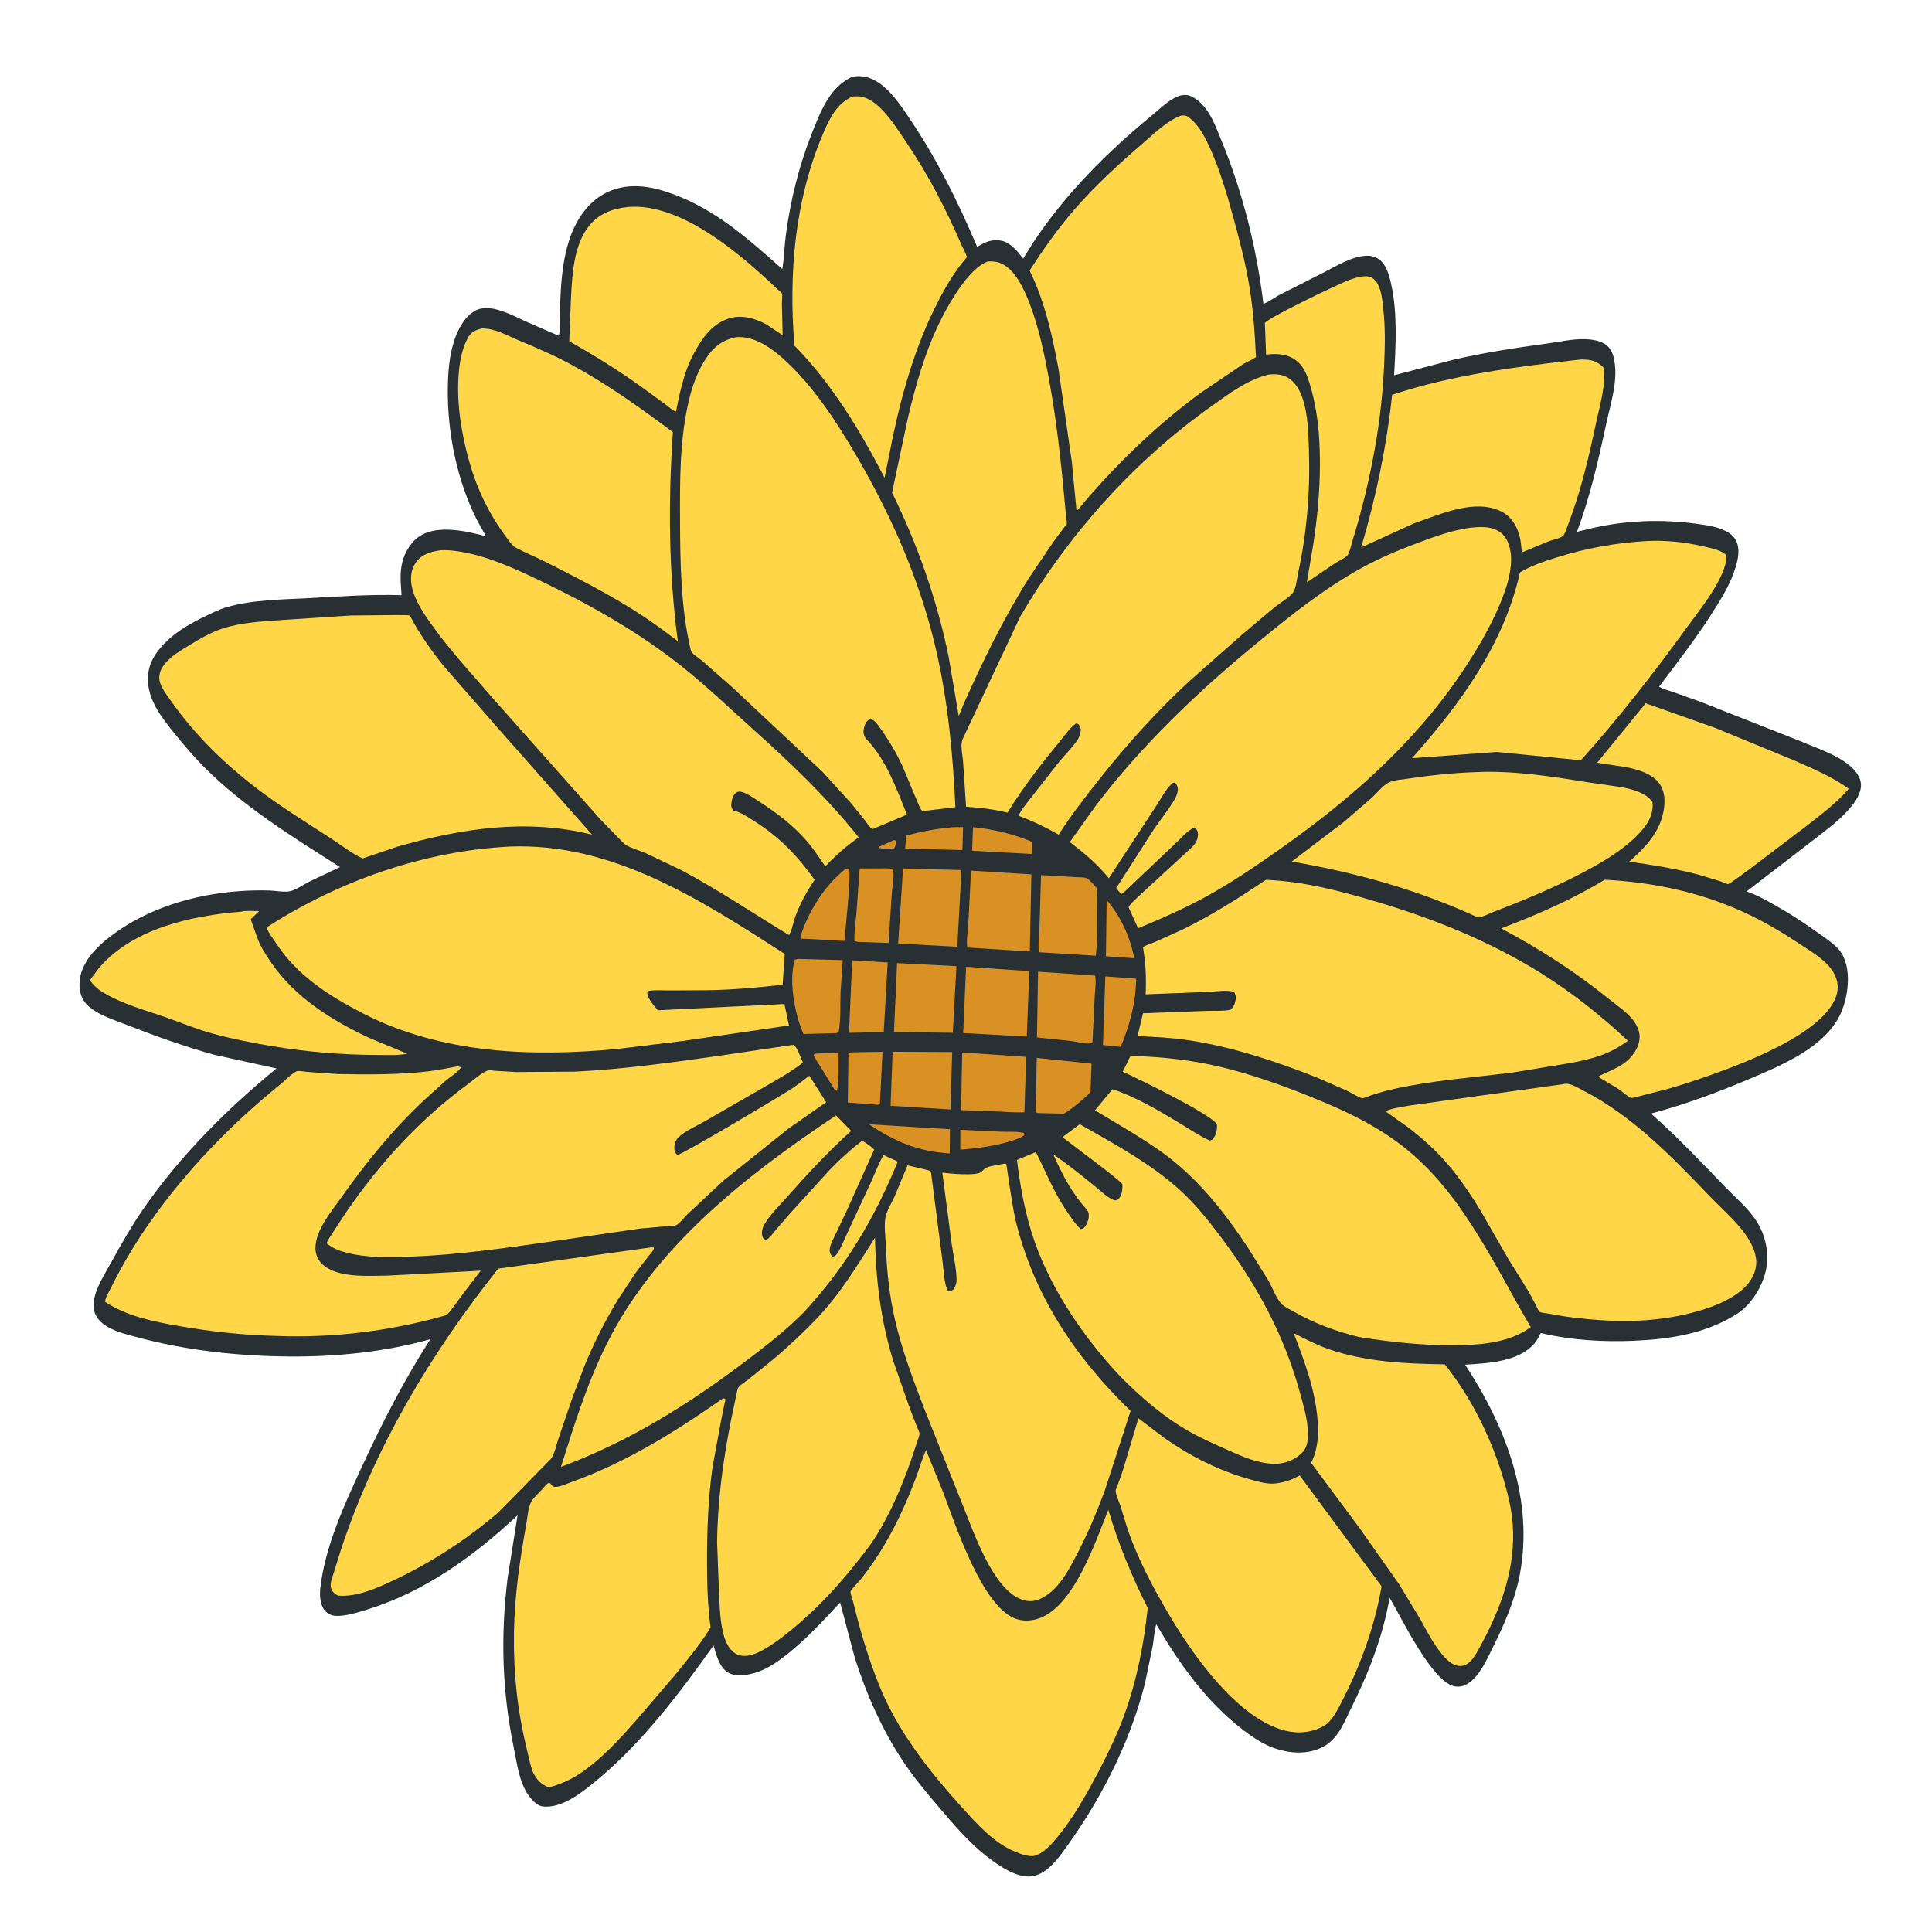 <?xml version="1.0" encoding="utf-8" ?>
<svg xmlns="http://www.w3.org/2000/svg" xmlns:xlink="http://www.w3.org/1999/xlink" width="100" height="100">
	<path fill="#293034" transform="matrix(0.1 0 0 0.1 4.76837e-07 -1.52588e-05)" d="M441.366 39.649C444.798 39.188 447.85 39.386 451.055 40.768C459.966 44.612 466.392 54.768 471.591 62.524C485.413 83.145 496.094 104.991 505.779 127.795C509.649 125.391 512.823 123.909 517.521 124.458C522.735 125.068 526.63 130.022 529.6 133.865L534.991 125.188C551.737 100.002 573.382 78.428 596.701 59.326C600.648 56.094 606.553 50.176 611.633 49.316C615.04 48.738 617.081 49.813 619.767 51.857C626.329 56.851 629.279 65.582 632.29 72.908C643.255 99.579 650.453 128.55 653.928 157.141C655.288 157.185 659.936 153.884 661.544 153.01L683.869 141.677C690.879 138.21 700.384 132.031 708.42 132.378C711.094 132.493 713.783 133.737 715.507 135.807C718.124 138.951 719.158 142.995 720.033 146.894C723.398 161.889 722.469 178.989 721.587 194.237L751.92 186.281C768.313 182.465 784.615 180.03 801.27 177.751C807.388 176.913 813.671 175.429 819.869 175.547C823.518 175.616 827.936 176.188 831.013 178.267C833.53 179.968 835.004 183.312 835.512 186.209L835.637 186.983C837.463 197.463 833.601 209.026 831.407 219.238C827.326 238.24 823.034 257.008 816.231 275.26L824.882 273.193C842.491 269.244 860.387 268.704 878.247 271.121C883.73 271.863 890.454 272.792 895.131 275.993C897.678 277.737 899.169 280.132 899.637 283.16C900.31 287.507 898.869 292.268 897.418 296.362C894.918 303.415 890.957 309.741 887.004 316.049C878.403 329.774 868.45 342.527 858.721 355.45C860.72 356.664 863.507 357.32 865.741 358.103L880.046 363.196L932.056 383.703C941.006 387.572 953.711 391.425 960.192 399.067C962.05 401.257 963.572 404.387 963.216 407.333C962.621 412.25 959.314 416.384 956.077 419.915C950.579 425.914 943.806 430.679 937.437 435.692L904.026 461.406C909.921 463.333 916.061 467.04 921.427 470.099C928.524 474.143 935.287 478.721 941.911 483.493C945.296 485.932 949.166 488.411 951.896 491.589C953.693 493.682 954.869 496.432 955.554 499.079C957.83 507.874 955.746 519.792 951.178 527.603C941.879 543.5 920.613 552.021 904.422 558.895C887.981 565.874 871.831 571.737 854.559 576.384C868.148 588.371 880.542 601.517 893.126 614.531C898.462 620.049 904.439 625.017 908.747 631.425C913.748 638.863 915.906 648.357 914.098 657.19C912.33 665.832 906.416 675.397 898.919 680.154C882.822 690.371 864.251 693.181 845.56 693.989C829.924 694.666 813.418 693.689 798.142 690.121L797.515 689.97C796.514 691.891 795.511 693.91 794.072 695.544C785.737 705.005 769.985 705.614 758.327 706.365C779.493 738.606 794.177 776.643 786.507 815.656C783.894 828.945 778.346 841.351 772.343 853.405C769.174 859.767 765.891 867.441 759.727 871.471C757.644 872.833 755.033 873.342 752.6 872.778C741.056 870.103 725.786 838.085 719.339 827.119L717.675 834.932C713.774 852.168 707.402 867.88 699.576 883.682C696.021 890.86 693.008 899.28 685.801 903.599C678.648 907.884 670.026 907.819 662.212 905.675C655.06 903.713 649.27 899.856 643.424 895.4C624.483 880.962 610.394 861.077 598.485 840.715C597.434 844.094 597.285 848.132 596.707 851.653L592.553 871.684C584.46 903.234 568.906 933.255 549.527 959.352C545.771 964.41 540.449 970.445 533.801 971.206C525.684 972.135 516.331 965.138 510.222 960.478C501.13 953.265 493.489 944.212 485.993 935.41C479.212 927.448 472.574 919.515 466.84 910.747C456.268 894.581 448.285 876.603 442.482 858.209L434.849 829.497C426.321 838.586 417.77 847.943 408.031 855.764C403.421 859.467 398.177 863.245 392.57 865.266C388.043 866.897 381.438 868.255 376.993 865.803C372.386 863.262 370.7 856.382 369.311 851.697C352.089 875.97 332.722 901.546 309.763 920.731C302.42 926.868 291.12 936.372 280.793 935.005C278.042 934.64 275.455 931.842 273.865 929.688C268.698 922.682 267.706 913.196 265.98 904.892C259.877 875.53 259.085 847.147 262.655 817.383L267.891 784.289L267.375 784.771C245.169 805.502 219.949 823.728 190.677 832.906C185.748 834.451 178.607 836.755 173.434 836.341C171.153 836.159 169.248 835.039 167.851 833.252C165.564 830.327 165.413 825.26 165.826 821.734C168.344 800.239 178.133 779.08 187.138 759.572C197.668 736.761 209.144 714.293 222.767 693.166C199.36 699.779 174.138 702.309 149.876 702.124C123.529 701.924 96.455 699.041 70.988 692.154C64.654 690.442 56.139 688.524 51.514 683.518C49.154 680.965 48.144 677.898 48.446 674.448C49.094 667.058 54.409 659.203 57.932 652.754C63.247 643.022 68.814 633.375 75.187 624.29C93.881 597.639 117.957 573.543 143.125 553.039L110.84 545.943C95.672 541.724 80.782 536.389 66.118 530.674C60.574 528.513 54.507 526.571 49.423 523.472C46.631 521.77 44.25 519.731 42.708 516.812C40.696 513.002 40.747 507.239 42.142 503.215C44.941 495.142 50.81 489.53 57.459 484.46C76.383 470.029 100.551 462.94 124.053 461.248C129.138 460.882 134.308 460.767 139.404 460.911C142.533 461 147.067 461.944 150.055 461.315C153.253 460.641 157.374 457.706 160.337 456.211L175.978 448.791C151.392 433.175 125.968 417.524 105.358 396.726C100.369 391.692 95.783 386.334 91.306 380.844C84.375 372.346 76.414 362.744 76.542 351.179C76.631 343.124 80.972 336.943 86.596 331.583C92.259 326.187 99.322 322.308 106.312 318.921C109.832 317.216 113.473 315.383 117.24 314.29C130.771 310.365 145.721 310.368 159.716 309.587C175.797 308.69 191.713 307.595 207.844 308.058C207.481 302.244 206.797 296.647 208.264 290.906C209.678 285.374 213.139 279.748 218.228 276.905C227.6 271.668 241.859 274.985 251.551 277.587L246.749 268.915C236.487 248.357 231.58 224.217 231.788 201.318C231.866 192.761 232.522 183.945 235.276 175.784C237.235 169.981 241.021 162.939 246.955 160.356C254.692 156.988 266.446 163.898 273.446 166.961L289.179 173.782C290.011 172.029 289.532 167.106 289.616 164.973C290.368 145.826 290.506 122.727 303.904 107.452C309.817 100.709 317.501 96.996 326.438 96.424C333.75 95.956 341.317 97.872 348.141 100.37C370.486 108.547 387.41 123.736 404.916 139.258C405.891 133.341 405.994 127.163 406.81 121.177C409.225 103.452 413.626 85.574 420.243 68.951C424.684 57.796 429.596 44.702 441.366 39.649Z"/>
	<path fill="#DA9124" transform="matrix(0.1 0 0 0.1 4.76837e-07 -1.52588e-05)" d="M462.788 434.814L463.649 435.242C463.506 436.78 463.739 438.072 462.646 439.204L456.299 439.172L454.641 438.884L454.877 438.329L462.788 434.814Z"/>
	<path fill="#DA9124" transform="matrix(0.1 0 0 0.1 4.76837e-07 -1.52588e-05)" d="M426.044 545.125L434.051 544.948C433.984 548.386 434.385 562.705 432.998 564.697L431.807 563.704L421.054 546.308L421.631 545.415L426.044 545.125Z"/>
	<path fill="#DA9124" transform="matrix(0.1 0 0 0.1 4.76837e-07 -1.52588e-05)" d="M497.072 584.791L518.311 585.755C521.71 585.904 525.551 585.575 528.873 586.2C530.082 586.428 529.619 586.149 530.334 587.158C529.16 588.737 527.105 589.192 525.305 589.952C515.826 593.074 506.918 594.284 497.029 595.058L497.072 584.791Z"/>
	<path fill="#DA9124" transform="matrix(0.1 0 0 0.1 4.76837e-07 -1.52588e-05)" d="M572.815 465.861C580.03 474.171 585.09 485.183 587.053 495.978L572.422 494.988L572.815 465.861Z"/>
	<path fill="#DA9124" transform="matrix(0.1 0 0 0.1 4.76837e-07 -1.52588e-05)" d="M491.032 428.42C493.2 427.97 496.226 428.215 498.482 428.134L498.135 440.005L478.638 439.476L468.508 439.262L469.061 432.517C476.337 430.492 483.515 429.147 491.032 428.42Z"/>
	<path fill="#DA9124" transform="matrix(0.1 0 0 0.1 4.76837e-07 -1.52588e-05)" d="M503.618 428.137C514.426 429.285 524.105 431.531 534.185 435.709L534.062 442.017L503.161 440.366L503.618 428.137Z"/>
	<path fill="#DA9124" transform="matrix(0.1 0 0 0.1 4.76837e-07 -1.52588e-05)" d="M449.841 581.943L491.689 584.488L491.558 597.014C475.371 596.046 463.148 590.928 449.841 581.943Z"/>
	<path fill="#DA9124" transform="matrix(0.1 0 0 0.1 4.76837e-07 -1.52588e-05)" d="M440.617 544.689L456.792 544.404L455.453 571.264L454.346 571.827L438.834 570.659L439.155 545.095L440.617 544.689Z"/>
	<path fill="#DA9124" transform="matrix(0.1 0 0 0.1 4.76837e-07 -1.52588e-05)" d="M572.104 505.395L588.035 506.532C588.038 517.658 585.381 527.844 581.546 538.228L580.042 541.844L570.889 540.901L572.104 505.395Z"/>
	<path fill="#DA9124" transform="matrix(0.1 0 0 0.1 4.76837e-07 -1.52588e-05)" d="M437.337 449.951C438.27 449.662 438.527 449.647 439.453 449.739C440.613 452.061 437.507 482.436 437.069 487.037L416.873 485.908L414.795 485.905L414.205 485.107C418.273 471.937 426.6 458.682 437.337 449.951Z"/>
	<path fill="#DA9124" transform="matrix(0.1 0 0 0.1 4.76837e-07 -1.52588e-05)" d="M441.112 497.084L459.469 498.17L457.412 534.208L439.436 534.582L441.112 497.084Z"/>
	<path fill="#DA9124" transform="matrix(0.1 0 0 0.1 4.76837e-07 -1.52588e-05)" d="M458.833 449.467C460.015 449.493 461.013 449.503 462.158 449.831C463.019 453.357 461.851 458.945 461.581 462.619L459.94 488.101L447.128 487.617C445.684 487.568 443.363 487.788 442.226 486.891C442.081 482.146 442.91 477.057 443.323 472.31L444.962 449.533L458.833 449.467Z"/>
	<path fill="#DA9124" transform="matrix(0.1 0 0 0.1 4.76837e-07 -1.52588e-05)" d="M536.618 547.563L564.981 550.544L564.457 565.252C562.463 567.472 560.182 569.319 557.894 571.224C555.547 573.025 553.22 575.06 550.599 576.443L540.749 576.177C539.242 576.135 537.445 576.327 536.04 575.766L536.618 547.563Z"/>
	<path fill="#DA9124" transform="matrix(0.1 0 0 0.1 4.76837e-07 -1.52588e-05)" d="M462.03 544.379L492.861 544.533L491.938 574.255L460.971 572.354L462.03 544.379Z"/>
	<path fill="#DA9124" transform="matrix(0.1 0 0 0.1 4.76837e-07 -1.52588e-05)" d="M413.162 496.338L436.213 496.96L435.084 513.305C434.828 520.075 435.278 527.509 434.099 534.162L432.861 534.737L415.867 535.203C411.275 524.596 408.209 508.201 411.317 496.76L413.162 496.338Z"/>
	<path fill="#DA9124" transform="matrix(0.1 0 0 0.1 4.76837e-07 -1.52588e-05)" d="M498.039 544.777L531.13 547.02L530.243 575.669C526.303 575.945 522.204 575.539 518.255 575.389L497.45 574.595L498.039 544.777Z"/>
	<path fill="#DA9124" transform="matrix(0.1 0 0 0.1 4.76837e-07 -1.52588e-05)" d="M537.299 502.94L566.818 504.981C567.467 508.12 566.761 512.54 566.617 515.78L565.466 539.307C565.125 539.545 564.85 539.94 564.442 540.023C562.139 540.493 557.154 539.177 554.709 538.861L536.73 536.956L537.299 502.94Z"/>
	<path fill="#DA9124" transform="matrix(0.1 0 0 0.1 4.76837e-07 -1.52588e-05)" d="M464.334 498.512L495.06 500.086L493.162 534.56L462.726 534.167L464.334 498.512Z"/>
	<path fill="#DA9124" transform="matrix(0.1 0 0 0.1 4.76837e-07 -1.52588e-05)" d="M500.048 500.413L532.754 502.673L531.461 536.528L498.529 534.699L500.048 500.413Z"/>
	<path fill="#DA9124" transform="matrix(0.1 0 0 0.1 4.76837e-07 -1.52588e-05)" d="M538.837 452.958L556.342 454.008C557.944 454.127 560.743 453.968 562.228 454.464C563.885 455.019 566.404 458.364 567.642 459.671C568.196 463.786 567.869 468.288 567.865 472.452C567.857 479.842 567.976 487.332 567.216 494.69L537.924 492.875C537.089 489.463 537.906 484.31 538.005 480.737L538.837 452.958Z"/>
	<path fill="#DA9124" transform="matrix(0.1 0 0 0.1 4.76837e-07 -1.52588e-05)" d="M467.43 449.532L497.643 450.338L495.501 490.06L464.887 488.376L467.43 449.532Z"/>
	<path fill="#DA9124" transform="matrix(0.1 0 0 0.1 4.76837e-07 -1.52588e-05)" d="M502.61 450.64L533.848 452.575L533.028 491.943L531.937 492.432L500.666 490.435C500.122 486.446 501.004 481.46 501.234 477.415L502.61 450.64Z"/>
	<path fill="#FED647" transform="matrix(0.1 0 0 0.1 4.76837e-07 -1.52588e-05)" d="M704.051 143.19C705.388 143.087 706.941 142.86 708.263 143.114C709.948 143.438 711.462 144.547 712.431 145.929C715.191 149.866 715.518 155.785 716.033 160.4C717.065 169.655 716.874 178.926 716.466 188.216C715.828 202.764 714.262 217.206 711.731 231.546C708.894 247.627 705.009 263.827 700.187 279.434C699.516 281.605 698.7 285.67 697.439 287.489C696.707 288.546 692.268 290.727 690.918 291.584L676.433 301.402L678.71 287.972C682.304 267.481 684.165 246.041 682.689 225.263C682.058 216.398 680.558 207.417 677.976 198.906C676.588 194.332 675.115 190.026 671.263 186.89C666.595 183.091 661 182.91 655.325 183.547L654.702 167.156C657.114 164.085 691.164 147.867 696.924 145.473C699.235 144.512 701.634 143.828 704.051 143.19Z"/>
	<path fill="#FED647" transform="matrix(0.1 0 0 0.1 4.76837e-07 -1.52588e-05)" d="M124.828 471.883C127.112 471.172 131.61 471.651 134.14 471.569L129.77 475.812L132.977 484.902C134.759 489.848 137.25 493.658 140.175 497.961C152.581 516.214 171.723 528.201 191.428 537.354L210.839 545.413C205.967 546.363 200.454 546.05 195.493 546.04C176.917 546.006 158.476 544.44 140.149 541.368C130 539.698 119.864 537.649 109.938 534.939C102.036 532.782 94.672 529.687 86.983 526.974C75.678 522.985 63.313 519.79 53.037 513.492C50.289 511.807 48.441 509.873 46.464 507.383L51.298 500.953C68.775 480.536 99.222 473.92 124.828 471.883Z"/>
	<path fill="#FED647" transform="matrix(0.1 0 0 0.1 4.76837e-07 -1.52588e-05)" d="M851.792 364.012L887.604 376.702L928.504 393.519C938.512 397.978 947.965 401.801 956.924 408.261C950.604 415.659 942.893 421.371 935.276 427.334L906.005 449.545C904.562 450.569 895.229 457.554 894.554 457.585C893.831 457.619 891.433 456.486 890.592 456.205L878.752 452.624C867.048 449.555 855.242 447.696 843.273 446.003C850.674 439.405 857.626 432.519 860.386 422.683C861.846 417.481 862.369 411.087 859.362 406.284C853.44 396.826 836.502 396.713 826.686 394.786L851.792 364.012Z"/>
	<path fill="#FED647" transform="matrix(0.1 0 0 0.1 4.76837e-07 -1.52588e-05)" d="M325.044 107.12L327.463 107.004C354.371 106.401 383.956 132.163 402.444 149.729C402.873 150.136 404.594 151.523 404.713 151.898C405.083 153.06 404.701 155.784 404.715 157.122L405.088 173.526L396.542 167.843C390.613 164.679 383.689 162.694 377.055 164.899C367.463 168.087 362.231 176.856 357.91 185.347C353.781 193.837 351.74 203.806 349.885 213.011C348.153 212.555 346.092 210.547 344.631 209.473L332.433 200.563C320.235 191.787 307.717 184.036 294.638 176.664L295.5 154.825C296.143 142.522 296.8 127.128 304.782 117.058C309.952 110.537 316.982 107.988 325.044 107.12Z"/>
	<path fill="#FED647" transform="matrix(0.1 0 0 0.1 4.76837e-07 -1.52588e-05)" d="M816.714 186.234L818.359 186.091C823.185 186.012 826.26 186.712 829.872 190.058C831.33 199.428 828.273 208.778 826.336 217.893C822.51 235.897 818.366 253.987 811.753 271.205C811.258 272.493 809.876 276.928 808.782 277.61C806.969 278.739 803.692 279.393 801.622 280.163L787.693 285.931C787.406 282.899 787.195 279.764 786.344 276.827C784.899 271.841 782.025 267.281 777.291 264.856C763.505 257.792 745.201 266.283 731.821 270.922L704.566 283.339C712.214 257.34 717.676 231.31 720.564 204.353C751.432 194.101 784.51 189.863 816.714 186.234Z"/>
	<path fill="#FED647" transform="matrix(0.1 0 0 0.1 4.76837e-07 -1.52588e-05)" d="M764.018 399.638C783.734 398.74 803.465 401.982 822.843 405.045L839.28 407.444C844.752 408.496 851.993 410.27 855.312 415.132C855.59 417.564 855.343 419.633 854.575 421.967C853.221 426.084 850.119 429.699 847.093 432.71C838.887 440.876 828.367 446.883 818.158 452.218C803.672 459.789 788.494 466.066 773.24 471.906C771.126 472.715 767.541 474.649 765.381 474.799C764.949 474.83 763.793 474.301 763.324 474.153C733.336 460.365 701.029 451.514 668.597 445.941L695.31 425.661L709.896 413.073C712.476 410.72 715.987 406.288 719.045 404.922C721.898 403.649 726.245 403.424 729.348 402.958C741.014 401.209 752.235 400.042 764.018 399.638Z"/>
	<path fill="#FED647" transform="matrix(0.1 0 0 0.1 4.76837e-07 -1.52588e-05)" d="M852.894 280.003C862.091 279.598 871.776 280.521 880.736 282.618C884.068 283.398 891.765 284.671 893.59 287.598C893.942 298.476 879.217 316.338 872.757 325.258C855.699 348.811 837.697 371.864 818.271 393.524L774.716 389.215L730.866 392.432C755.829 364.38 778.378 333.576 786.732 296.264C792.368 292.849 799.451 290.478 805.744 288.514C821.246 283.677 836.687 280.879 852.894 280.003Z"/>
	<path fill="#FED647" transform="matrix(0.1 0 0 0.1 4.76837e-07 -1.52588e-05)" d="M441.464 49.926C442.86 49.832 444.393 49.808 445.773 50.049C455.418 51.73 464.028 66.154 469.131 73.678C480.485 90.422 489.762 108.494 497.788 127.037C498.331 128.292 500.403 131.932 500.409 133.14C500.41 133.269 498.357 135.595 498.028 136.013C492.307 143.278 487.771 151.438 483.7 159.72C471.906 183.711 465.051 210.269 460.055 236.434L457.859 247.326C445.195 222.864 430.6 198.631 411.196 178.89C408.151 141.989 411.283 104.135 425.796 69.703C429.128 61.798 433.057 53.317 441.464 49.926Z"/>
	<path fill="#FED647" transform="matrix(0.1 0 0 0.1 4.76837e-07 -1.52588e-05)" d="M830.553 455.355C855.812 456.604 880.906 461.989 903.844 472.734C913.862 477.427 923.398 483.16 932.597 489.285C939.148 493.648 947.738 498.541 950.439 506.416C951.889 510.641 951.174 514.691 949.128 518.568C938.621 538.469 893.35 554.008 871.794 561.063L862.982 563.695L848.473 567.386C847.543 567.594 845.301 568.391 844.427 568.272C843.023 568.08 839.192 564.657 837.872 563.77L827.058 557.249C834.314 553.601 841.598 551.716 846.233 544.346C848.233 541.166 849.299 537.476 848.272 533.768C846.26 526.504 838.635 521.817 833.069 517.302C815.496 503.047 796.953 491.173 776.989 480.532C795.289 473.611 813.828 465.562 830.553 455.355Z"/>
	<path fill="#FED647" transform="matrix(0.1 0 0 0.1 4.76837e-07 -1.52588e-05)" d="M669.608 690.032C675.521 693.045 681.362 696.105 687.645 698.295C706.757 704.956 727.76 705.905 747.821 706.171C761.473 723.338 771.796 744.175 778.076 765.132C780.374 772.8 782.392 780.885 782.974 788.895C784.579 810.96 777.33 831.327 767.05 850.481C765.242 853.752 763.135 858.348 760.201 860.669C758.687 861.867 756.823 862.53 754.883 862.267C751.044 861.745 747.661 857.926 745.383 855.003C741.35 849.828 738.375 843.894 735.186 838.188L724.17 820.012L703.982 791.307L678.645 757.194L679.334 755.683C682.118 749.418 682.498 742.695 682.052 735.928C681 720.001 675.293 704.797 669.608 690.032Z"/>
	<path fill="#FED647" transform="matrix(0.1 0 0 0.1 4.76837e-07 -1.52588e-05)" d="M249.321 170.03C256.061 169.795 262.512 173.687 268.555 176.211C277.874 180.104 286.883 183.944 295.778 188.775C314.331 198.851 331.381 211.067 348.285 223.652C345.824 259.679 346.074 296.025 350.839 331.879L343.717 326.568C324.706 312.278 303.29 301.439 282.15 290.727C277.155 288.196 271.845 286.117 266.947 283.447C264.784 282.269 262.915 279.186 261.475 277.235C252.831 265.526 246.67 252.549 242.768 238.537C238.608 223.597 236.044 207.408 237.55 191.905C238.119 186.042 239.515 179.236 242.592 174.161C244.128 171.628 246.581 170.724 249.321 170.03Z"/>
	<path fill="#FED647" transform="matrix(0.1 0 0 0.1 4.76837e-07 -1.52588e-05)" d="M432.755 577.349L440.572 585.343C428.437 596.226 417.422 608.23 406.606 620.406C402.95 624.521 397.881 629.481 395.327 634.352C394.469 635.989 394.001 638.461 394.702 640.229C395.139 641.329 395.48 641.412 396.484 641.846C398.403 640.81 399.701 638.833 401.083 637.177L408.047 629.056L429.28 605.735C434.586 600.161 440.184 595.083 446.295 590.406C448.274 591.797 450.9 593.227 452.469 595.052L438.004 627.247L432.343 639.109C431.309 641.271 429.911 643.741 429.524 646.124C429.193 648.163 429.763 649.065 430.908 650.605C432.13 650.095 432.576 649.918 433.357 648.784C435.432 645.77 436.889 641.764 438.489 638.428L450.991 611.487C453.039 606.986 454.804 602.116 457.293 597.855L464.706 601.243C452.615 630.629 437.921 655.475 416.337 678.95C406.693 688.732 395.906 697.046 384.955 705.301C355.452 727.54 325.103 746.308 290.349 759.256C297.196 737.482 303.896 716.017 314.101 695.503C339.185 645.081 386.741 607.916 432.755 577.349Z"/>
	<path fill="#FED647" transform="matrix(0.1 0 0 0.1 4.76837e-07 -1.52588e-05)" d="M511.306 135.326C513.883 135.159 516.09 135.382 518.474 136.475C525.675 139.775 530.388 150.42 533.025 157.357C537.719 169.704 540.47 182.816 542.857 195.775C546.698 216.635 549.094 237.78 550.998 258.9L551.825 267.774C551.904 268.604 552.326 270.49 552.149 271.17C552.046 271.563 550.906 272.808 550.647 273.15L545.355 280.298L532.709 298.955C519.516 319.92 508.806 341.915 498.72 364.502L496.236 370.641L491.034 339.977C484.908 310.265 475.076 282.171 461.72 254.963L470.203 215.107C474.073 199.19 478.574 183.114 485.644 168.288C490.261 158.607 500.956 139.021 511.306 135.326Z"/>
	<path fill="#FED647" transform="matrix(0.1 0 0 0.1 4.76837e-07 -1.52588e-05)" d="M336.279 645.739C337.205 645.562 337.621 645.607 338.528 645.752C338.391 647.335 336.825 648.724 335.822 649.97L328.867 658.997L319.873 672.606C313.171 683.632 307.337 695.25 302.439 707.19L296.143 723.831L288.909 745.077C287.898 748.045 286.999 752.861 285.035 755.241L257.677 783.058C241.195 797.103 222.716 809.112 203.084 818.258C194.506 822.254 184.618 826.669 174.965 825.894L173.819 825.202C172.345 824.197 171.476 823.108 171.192 821.311C170.869 819.266 171.943 816.721 172.519 814.769L176.584 801.782C194.146 748.807 223.237 700.164 257.882 656.653L336.279 645.739Z"/>
	<path fill="#FED647" transform="matrix(0.1 0 0 0.1 4.76837e-07 -1.52588e-05)" d="M589.247 734.091L602.455 744.137C615.684 753.489 630.485 761.061 646.116 765.45C650.395 766.652 655.618 768.37 660.087 767.831L660.889 767.723C665.441 767.149 668.732 765.836 672.745 763.714L715.119 821.093C711.278 842.866 703.93 862.74 693.721 882.319C691.781 886.006 689.051 891.167 685.36 893.275C679.227 896.778 671.922 897.503 665.137 895.767C640.797 889.538 618.287 857.85 605.858 837.019C598.481 824.656 591.54 811.836 586.202 798.446C583.766 792.335 581.908 785.955 579.989 779.666C579.333 777.514 577.474 773.677 577.448 771.609C577.44 771.037 578.115 769.753 578.343 769.117L581.293 760.773L589.247 734.091Z"/>
	<path fill="#FED647" transform="matrix(0.1 0 0 0.1 4.76837e-07 -1.52588e-05)" d="M452.891 640.619C453.323 662.506 455.891 683.628 462.406 704.59L471.202 729.736L474.7 738.729C474.986 739.46 475.892 741.107 475.921 741.841C475.972 743.134 475.105 745.1 474.708 746.329L471.368 756.323C466.675 769.64 461.017 782.905 453.552 794.93C450.142 800.423 445.912 805.597 441.87 810.638C432.311 822.56 421.85 833.572 410.022 843.273C404.543 847.767 398.654 852.315 392.252 855.382C391.063 855.95 389.773 856.358 388.494 856.672C385.86 857.317 382.948 857.295 380.624 855.823C376.855 853.435 375.138 848.911 374.175 844.727C372.399 837.006 372.401 828.807 372.031 820.932L371.166 798.29C371.415 776.498 374.341 755.111 378.642 733.783L380.999 722.591C381.291 721.35 381.518 719.481 382.045 718.351C382.572 717.22 386.137 714.931 387.22 714.09L400.738 703.193C408.357 696.686 415.688 689.874 422.615 682.632C434.844 669.846 443.463 655.385 452.891 640.619Z"/>
	<path fill="#FED647" transform="matrix(0.1 0 0 0.1 4.76837e-07 -1.52588e-05)" d="M558.864 581.885C576.763 592.146 595.366 602.019 610.736 615.984C618.947 623.445 625.697 631.972 632.329 640.826C650.572 665.177 664.627 690.966 672.729 720.394C674.593 727.167 676.684 733.953 676.956 741.02C677.094 744.625 676.84 749.018 674.181 751.709C670.254 755.683 664.93 757.774 659.353 757.673C651.022 757.523 642.633 753.752 635.185 750.395C628.452 747.361 621.585 744.422 615.184 740.732C601.683 732.947 590.587 723.29 579.67 712.253C561.318 692.687 544.441 668.147 535.559 642.801C530.753 629.085 528.116 614.795 526.385 600.397L536.154 596.285C541.545 607.091 545.822 617.923 552.81 627.93C554.793 630.769 556.753 633.814 559.326 636.146L560.546 635.986C561.601 634.979 562.233 634.209 562.782 632.836C563.437 631.195 563.812 629.475 563.392 627.722C563.093 626.471 561.447 624.899 560.632 623.917C558.681 621.567 556.856 619.082 555.167 616.539C551.226 610.606 548.12 603.988 545.163 597.52C552.495 602.439 559.405 608.14 566.315 613.63C568.793 615.599 574.092 620.831 577.17 621.28C577.855 621.38 578.492 620.921 578.976 620.487C580.854 618.804 580.965 615.312 580.997 613.037C580.071 611.036 554.023 591.828 549.887 588.596L558.864 581.885Z"/>
	<path fill="#FED647" transform="matrix(0.1 0 0 0.1 4.76837e-07 -1.52588e-05)" d="M808.898 561.196C809.407 560.962 810.391 560.945 810.935 560.954C813.588 560.998 817.556 563.485 819.894 564.694C845.064 577.714 865.1 598.508 884.494 618.704C889.45 623.864 894.866 628.731 899.591 634.081C904.34 639.458 909.686 647.258 908.977 654.757C908.475 660.07 905.251 664.746 901.195 668.038C894.833 673.202 887.043 676.255 879.251 678.531C859.704 684.241 839.321 684.719 819.219 682.498C813.16 681.94 807.03 681.02 801.058 679.855C800.339 679.715 797.378 679.401 796.905 679.016C796.206 678.448 795.447 676.472 795.033 675.652L791.327 668.737L780.615 651.474L765.939 625.961C761.548 618.809 756.868 611.85 751.608 605.304C744.894 596.95 737.02 589.716 728.487 583.246L717.073 575.182C720.864 573.466 725.896 572.93 729.98 572.175L765.973 567.146L808.898 561.196Z"/>
	<path fill="#FED647" transform="matrix(0.1 0 0 0.1 4.76837e-07 -1.52588e-05)" d="M611.341 59.815C613.772 59.623 614.379 59.889 616.322 61.532C621.076 65.553 624.183 71.877 626.66 77.47C631.41 88.194 634.761 99.452 637.872 110.741C641.216 122.88 644.402 134.85 646.518 147.276C648.089 156.5 648.981 165.9 649.576 175.234L649.95 182.605C649.971 183.069 650.189 184.379 650.043 184.729C649.954 184.943 649.73 185.076 649.538 185.205C647.607 186.504 645.177 187.386 643.145 188.657L621.486 203.33C600.241 218.88 581.165 237.089 563.812 256.853L557.232 264.63L554.78 239.108L547.83 190.76C544.676 173.541 540.697 155.787 532.901 140.02C540.055 128.994 547.484 118.388 556.113 108.445C567.036 95.859 579.061 84.927 591.657 74.069C597.664 68.891 603.837 62.66 611.341 59.815Z"/>
	<path fill="#FED647" transform="matrix(0.1 0 0 0.1 4.76837e-07 -1.52588e-05)" d="M374.123 723.877L374.926 723.801C375.1 723.989 375.395 724.115 375.448 724.365C375.538 724.795 374.923 726.875 374.81 727.422L373.095 735.994L368.772 759.521C366.53 775.713 365.915 792.256 365.952 808.59C365.977 819.912 366.258 831.134 367.794 842.372C362.519 851.134 355.515 859.38 349.09 867.338L328.246 891.64C320.379 900.462 312.17 909.375 302.563 916.341C296.738 920.565 290.902 923.372 283.954 925.172C279.727 923.339 277.998 921.358 275.86 917.349C274.288 913.215 273.528 908.812 272.489 904.528C267.647 884.573 265.694 865.18 266.036 844.666C266.348 826.006 269.055 807.4 272.374 789.072C272.97 785.779 273.349 780.054 275.033 777.177C276.313 774.991 278.914 772.722 280.648 770.841C281.463 769.957 282.474 768.535 283.447 767.863C285.138 766.696 285.264 769.334 286.844 769.579C289.325 769.962 294.123 767.689 296.474 766.841C324.383 756.781 349.941 740.817 374.123 723.877Z"/>
	<path fill="#FED647" transform="matrix(0.1 0 0 0.1 4.76837e-07 -1.52588e-05)" d="M236.498 552.002C237.552 551.998 237.651 552.021 238.518 552.49C237.712 554.465 232.518 557.802 230.683 559.351L219.518 569.442C203.183 584.717 189.314 601.878 176.46 620.117C171.284 627.46 163.184 636.754 163.279 646.24C163.312 649.442 164.667 652.406 167.05 654.541C175.104 661.759 190.941 660.281 200.877 660.248L248.807 657.71L238.715 670.924C236.294 674.218 234.008 677.722 231.183 680.686C202.546 688.879 172.962 692.626 143.188 691.489C126.449 691.093 109.626 689.32 93.131 686.44C79.803 684.113 65.726 681.405 54.309 673.781C54.642 671.411 56.607 668.274 57.701 666.056C63.624 654.043 70.579 642.565 78.308 631.633C96.749 605.553 119.858 581.683 144.688 561.617C147.18 559.603 150.741 555.821 153.515 554.504C154.447 554.061 157.876 554.712 159.044 554.816L174.826 555.917C190.217 556.231 205.967 556.302 221.27 554.577C226.385 554 231.427 552.876 236.498 552.002Z"/>
	<path fill="#FED647" transform="matrix(0.1 0 0 0.1 4.76837e-07 -1.52588e-05)" d="M519.952 602.295C520.258 602.399 520.612 602.412 520.87 602.608C520.886 602.62 524.081 624.858 525.43 630.615C534.605 669.778 556.565 702.72 585.178 730.276L571.815 771.573C567.776 782.497 563.21 793.304 557.85 803.65C553.266 812.498 547.743 823.603 538.023 827.748C534.547 829.23 531.008 828.966 527.62 827.436C513.77 821.183 504.415 794.353 499.03 780.866L478.364 729.076C472.594 714.091 466.755 698.516 463.173 682.827C460.379 670.589 458.992 658.111 458.572 645.577C458.417 640.948 457.466 634.438 458.331 630.03C459.008 626.578 461.603 622.471 463.055 619.243L469.744 603.167C471.396 603.64 480.948 605.659 481.642 606.195C481.892 606.389 481.944 607.115 481.968 607.407L487.905 653.299C488.456 657.07 488.632 665.352 490.826 668.364C492.128 668.578 492.316 668.136 493.408 667.479C494.454 665.902 495.127 664.532 495.124 662.598C495.112 656.517 493.463 649.95 492.607 643.911L487.741 606.956C491.341 607.461 505.342 608.807 507.955 606.583C508.788 605.874 509.455 604.924 510.47 604.436C512.937 603.251 517.203 602.945 519.952 602.295Z"/>
	<path fill="#FED647" transform="matrix(0.1 0 0 0.1 4.76837e-07 -1.52588e-05)" d="M585.139 546.506C602.402 547.017 618.749 548.816 635.527 553.164C652.542 557.573 668.963 563.688 685.152 570.477C700.226 576.799 714.444 584.005 727.286 594.257C757.119 618.073 773.324 654.726 792.304 686.873L791.786 687.259C780.637 695.399 764.582 696.331 751.266 696.313C735.164 696.291 719.159 694.552 703.27 692.03C691.246 688.994 680.135 684.956 669.342 678.738C667.5 677.676 664.935 676.507 663.444 675.025C660.658 672.255 658.557 666.37 656.508 662.802L646.418 646.543C633.519 626.974 619.642 609.264 600.391 595.645C589.595 588.008 578.002 581.621 566.763 574.681L575.838 563.769C588.589 567.989 600.314 575.204 611.769 582.069C616.117 584.675 620.519 587.712 625.105 589.86C626.311 590.424 626.203 590.368 627.455 589.905C629.618 587.467 629.991 585.23 629.901 582.031C627.716 577.145 588.615 558.078 581.148 554.702L585.139 546.506Z"/>
	<path fill="#FED647" transform="matrix(0.1 0 0 0.1 4.76837e-07 -1.52588e-05)" d="M181.68 318.573L205.197 318.352C205.909 318.371 211.618 318.314 211.896 318.555C212.693 319.246 213.786 321.773 214.363 322.754C218.958 330.559 224.034 337.814 229.754 344.827L256.886 375.953L306.436 432.026C272.591 423.552 238.486 428.824 205.447 438.298L187.669 444.343C182.118 441.803 176.544 437.383 171.387 434.038C159.187 426.123 146.659 418.391 135.016 409.684C117.214 396.371 101.056 380.798 88.31 362.522C86.238 359.551 82.87 355.36 82.497 351.688C82.151 348.283 83.655 345.498 85.828 342.99C89.018 339.309 93.359 336.771 97.477 334.282C103.114 330.875 108.568 327.531 114.865 325.439C125.325 321.966 136.476 321.642 147.376 320.82L181.68 318.573Z"/>
	<path fill="#FED647" transform="matrix(0.1 0 0 0.1 4.76837e-07 -1.52588e-05)" d="M410.767 540.771C412.512 541.704 414.626 547.953 415.59 549.978C409.485 554.8 402.536 558.598 395.83 562.505L365.265 580.103C361.098 582.526 354.775 585.252 351.346 588.493C349.745 590.007 348.978 592.136 349.022 594.304C349.055 595.941 349.404 596.718 350.586 597.821C353.562 597.376 402.969 567.873 408.904 564.084C412.395 561.855 415.664 559.339 418.89 556.747L427.63 570.517L407.987 584.242L374.286 611.228L355.921 628.384C354.546 629.72 351.605 633.397 350.084 634.123C349.013 634.634 346.279 634.565 344.965 634.676L331.042 635.933L284.063 642.775C260.394 646.139 236.632 649.544 212.715 650.428C200.691 650.872 186.948 651.231 175.491 647.206C173.102 646.366 171.11 645.071 169.055 643.636C169.662 641.664 171.185 639.703 172.292 637.955L179.142 627.492C196.412 602.246 217.28 579.431 241.98 561.291C244.957 559.104 249.319 555.191 252.671 553.987C253.26 553.776 255.586 554.198 256.287 554.245L266.951 554.876L297.544 554.685C321.771 553.495 345.764 550.207 369.762 546.821L410.767 540.771Z"/>
	<path fill="#FED647" transform="matrix(0.1 0 0 0.1 4.76837e-07 -1.52588e-05)" d="M479.284 750.517L488.191 772.461C494.602 789.28 507.896 830.299 524.906 837.555C529.348 839.45 534.645 839.072 539.035 837.202C556.372 829.816 567.004 798.105 573.647 781.451C578.93 799.267 585.693 815.683 594.045 832.278C592.066 851.099 588.437 869.601 582.013 887.451C578.298 897.773 573.488 907.464 568.494 917.205C562.201 928.961 555.466 941.137 546.894 951.397C544.097 954.744 540.751 958.495 536.64 960.215C533.237 961.64 528.344 959.661 525.013 958.252C513.959 953.577 505.593 943.978 497.71 935.273C480.748 916.545 464.569 895.946 455.071 872.327C449.337 858.069 445.08 843.541 441.458 828.613C441.212 827.601 440.111 824.631 440.244 823.718C440.351 822.993 444.917 818.211 445.712 817.211C450.317 811.423 454.491 805.251 458.214 798.863C464.349 788.337 469.345 777.35 473.675 765.969C475.625 760.843 477.142 755.562 479.284 750.517Z"/>
	<path fill="#FED647" transform="matrix(0.1 0 0 0.1 4.76837e-07 -1.52588e-05)" d="M655.214 455.413C674.562 456.185 692.726 460.921 711.182 466.36C741.702 475.354 771.071 487.073 798.111 504.046C814.219 514.157 828.726 525.754 842.62 538.704C838.246 541.859 833.755 544.417 828.655 546.223C819.747 549.376 810.478 550.597 801.202 552.127L782.786 555.15C762.38 557.72 741.926 559.142 721.789 563.556C717.678 564.471 713.613 565.644 709.611 566.95C708.868 567.193 705.788 568.54 705.176 568.433C703.101 568.072 699.748 565.754 697.703 564.78L681.345 557.609C660.989 549.551 638.888 542.246 617.291 538.737C607.821 537.199 598.343 536.703 588.774 536.264L591.635 524.461L624.753 523.22C628.622 523.081 633.088 523.469 636.848 522.642C638.06 521.495 638.846 520.448 639.302 518.814C639.878 516.747 639.82 515.237 638.779 513.428C635.474 512.23 628.823 513.264 625.204 513.395L592.986 514.677C593.331 506.331 593.089 498.624 591.606 490.388C592.373 489.359 596.056 488.296 597.409 487.739L612.32 481.033C627.329 473.61 641.352 464.765 655.214 455.413Z"/>
	<path fill="#FED647" transform="matrix(0.1 0 0 0.1 4.76837e-07 -1.52588e-05)" d="M228.027 284.805C230.47 284.67 232.925 284.822 235.352 285.122C250.761 287.033 265.654 293.898 279.538 300.542C304.927 312.691 330.124 326.922 352.246 344.403C365.194 354.634 377.274 366.253 389.563 377.273C409.187 394.869 428.017 412.724 444.446 433.39C438.091 437.955 432.529 442.737 427.164 448.439C424.065 443.948 421.024 439.282 417.442 435.165C410.478 427.162 402.041 420.717 393.138 415.026C390.367 413.255 387.058 410.748 383.868 409.872C382.888 409.602 381.872 409.678 381.03 410.269C379.258 411.512 378.594 414.463 378.508 416.504C378.451 417.865 378.785 418.631 379.639 419.631C383.611 420.35 387.319 423.13 390.715 425.223C403.399 433.253 413.035 443.199 421.643 455.431C417.626 461.274 414.201 467.599 411.718 474.246C410.592 477.26 410.023 481.336 408.394 484.022C389.801 472.707 371.781 460.556 352.533 450.33L334.222 441.602C331.021 440.238 327.323 439.241 324.303 437.557C322.818 436.73 321.43 435.021 320.229 433.826L311.034 424.427L255.17 361.538C244.883 349.521 233.789 337.652 224.511 324.855C220.002 318.636 214.52 310.904 213.084 303.221C212.322 299.148 212.761 294.613 215.212 291.183C218.398 286.724 222.954 285.581 228.027 284.805Z"/>
	<path fill="#FED647" transform="matrix(0.1 0 0 0.1 4.76837e-07 -1.52588e-05)" d="M761.204 273.127C764.944 272.759 769.532 272.413 773.103 273.736C776.761 275.091 779.005 277.141 780.518 280.738C784.521 290.262 780.336 303.044 776.648 311.978C771.323 324.881 764.093 337.011 756.297 348.561C731.347 385.53 698.023 414.544 661.735 440.016C649.354 448.706 637.138 457.08 623.839 464.321C612.565 470.458 600.914 475.58 589.058 480.464L584.112 469.543C585.683 467.022 588.615 464.738 590.766 462.617L616.521 438.924C618.759 436.839 620.215 434.604 620.05 431.396C619.968 429.801 619.34 429.31 618.164 428.378C614.922 429.523 611.132 434.091 608.484 436.5L581.419 462.158C580.812 462.601 581.193 462.375 580.222 462.732L577.745 459.668L597.322 429.121C600.723 424.132 604.731 419.214 607.82 414.062C608.673 412.639 609.352 410.972 609.585 409.318C609.846 407.468 609.288 406.452 608.193 405.029L607.178 405.177C603.698 407.731 601.006 413.383 598.559 416.974L573.918 454.597C568.139 447.354 561.058 441.448 553.738 435.848L567.276 416.873C591.017 385.665 619.741 358.228 649.969 333.374C667.505 318.956 685.059 304.782 705.032 293.821C714.322 288.722 723.815 284.775 733.7 281.044C742.712 277.642 751.615 274.437 761.204 273.127Z"/>
	<path fill="#FED647" transform="matrix(0.1 0 0 0.1 4.76837e-07 -1.52588e-05)" d="M263.601 438.201C317.204 435.98 362.978 466.02 406.169 493.747L405.068 509.696C391.985 511.214 378.654 512.366 365.479 512.555L346.042 512.623C342.641 512.626 338.994 512.335 335.636 512.887L334.953 513.916C335.432 517.288 338.39 520.312 340.431 522.908L406.008 519.688L408.375 530.779L352.536 538.918L319.639 542.915C274.973 547.139 228.409 545.446 187.722 524.45C170.081 515.347 153.812 504.932 142.76 488.007C141.235 485.672 138.811 482.692 137.971 480.066C175.133 456.021 219.34 440.472 263.601 438.201Z"/>
	<path fill="#FED647" transform="matrix(0.1 0 0 0.1 4.76837e-07 -1.52588e-05)" d="M656.314 193.943C659.874 193.479 663.583 193.616 666.708 195.557C671.998 198.843 674.296 205.321 675.556 211.124C677.052 218.019 677.242 225.124 677.485 232.151C678.232 253.762 676.501 275.494 671.9 296.636C671.365 299.095 670.819 304.218 669.564 306.265C667.953 308.894 662.402 312.132 659.912 314.154L643.117 328.273L615.897 352.291C599.004 367.903 584.019 384.456 569.725 402.435C562.087 412.041 554.578 421.693 547.939 432.026C541.225 428.155 534.63 425.021 527.376 422.313C527.835 420.024 530.405 417.18 531.791 415.259L548.395 394.083C551.415 390.473 555.061 386.922 557.682 383.043C558.616 381.661 559.002 380.075 559.329 378.462L559.473 377.726C559.296 376.761 559.155 376.231 558.595 375.394C558 374.505 557.855 374.7 556.885 374.5C553.488 376.921 550.687 381.19 548.028 384.41C538.415 396.054 529.397 407.762 521.469 420.628C514.304 418.842 507.384 418.04 500.032 417.584L498.478 394.045C498.231 390.725 496.953 385.644 498.231 382.626L528.132 318.997C553.107 276.497 586.676 238.984 626.886 210.372C636.122 203.8 645.184 196.821 656.314 193.943Z"/>
	<path fill="#FED647" transform="matrix(0.1 0 0 0.1 4.76837e-07 -1.52588e-05)" d="M381.147 174.498L381.865 174.459C390.863 174.151 399.438 180.242 405.769 186.007C421.108 199.974 432.967 218.266 443.362 236.073C461.606 267.325 476.131 300.431 484.364 335.761C490.638 362.688 493.226 390.22 494.516 417.786L477.491 419.85C476.328 418.937 475.464 416.364 474.85 415.01L466.954 396.138C463.688 389.228 459.92 382.867 455.439 376.675C454.036 374.737 452.655 372.497 450.195 372.096C448.442 373.221 447.765 374.622 447.261 376.599C446.671 378.916 446.909 380.275 448.129 382.256C458.607 392.864 463.979 408.097 469.436 421.665L451.54 429.196C449.959 428.116 448.729 425.986 447.567 424.473L440.363 415.566L425.712 399.479L378.831 355.551L363.324 341.93C362.029 340.838 358.588 338.664 357.885 337.364C357.574 336.79 357.326 335.545 357.178 334.901C352.384 314.003 352.061 290.821 351.983 269.461C351.906 248.216 351.748 227.039 356.815 206.246C358.576 199.02 361.412 191.499 365.563 185.292C369.451 179.479 374.202 175.852 381.147 174.498Z"/>
</svg>

